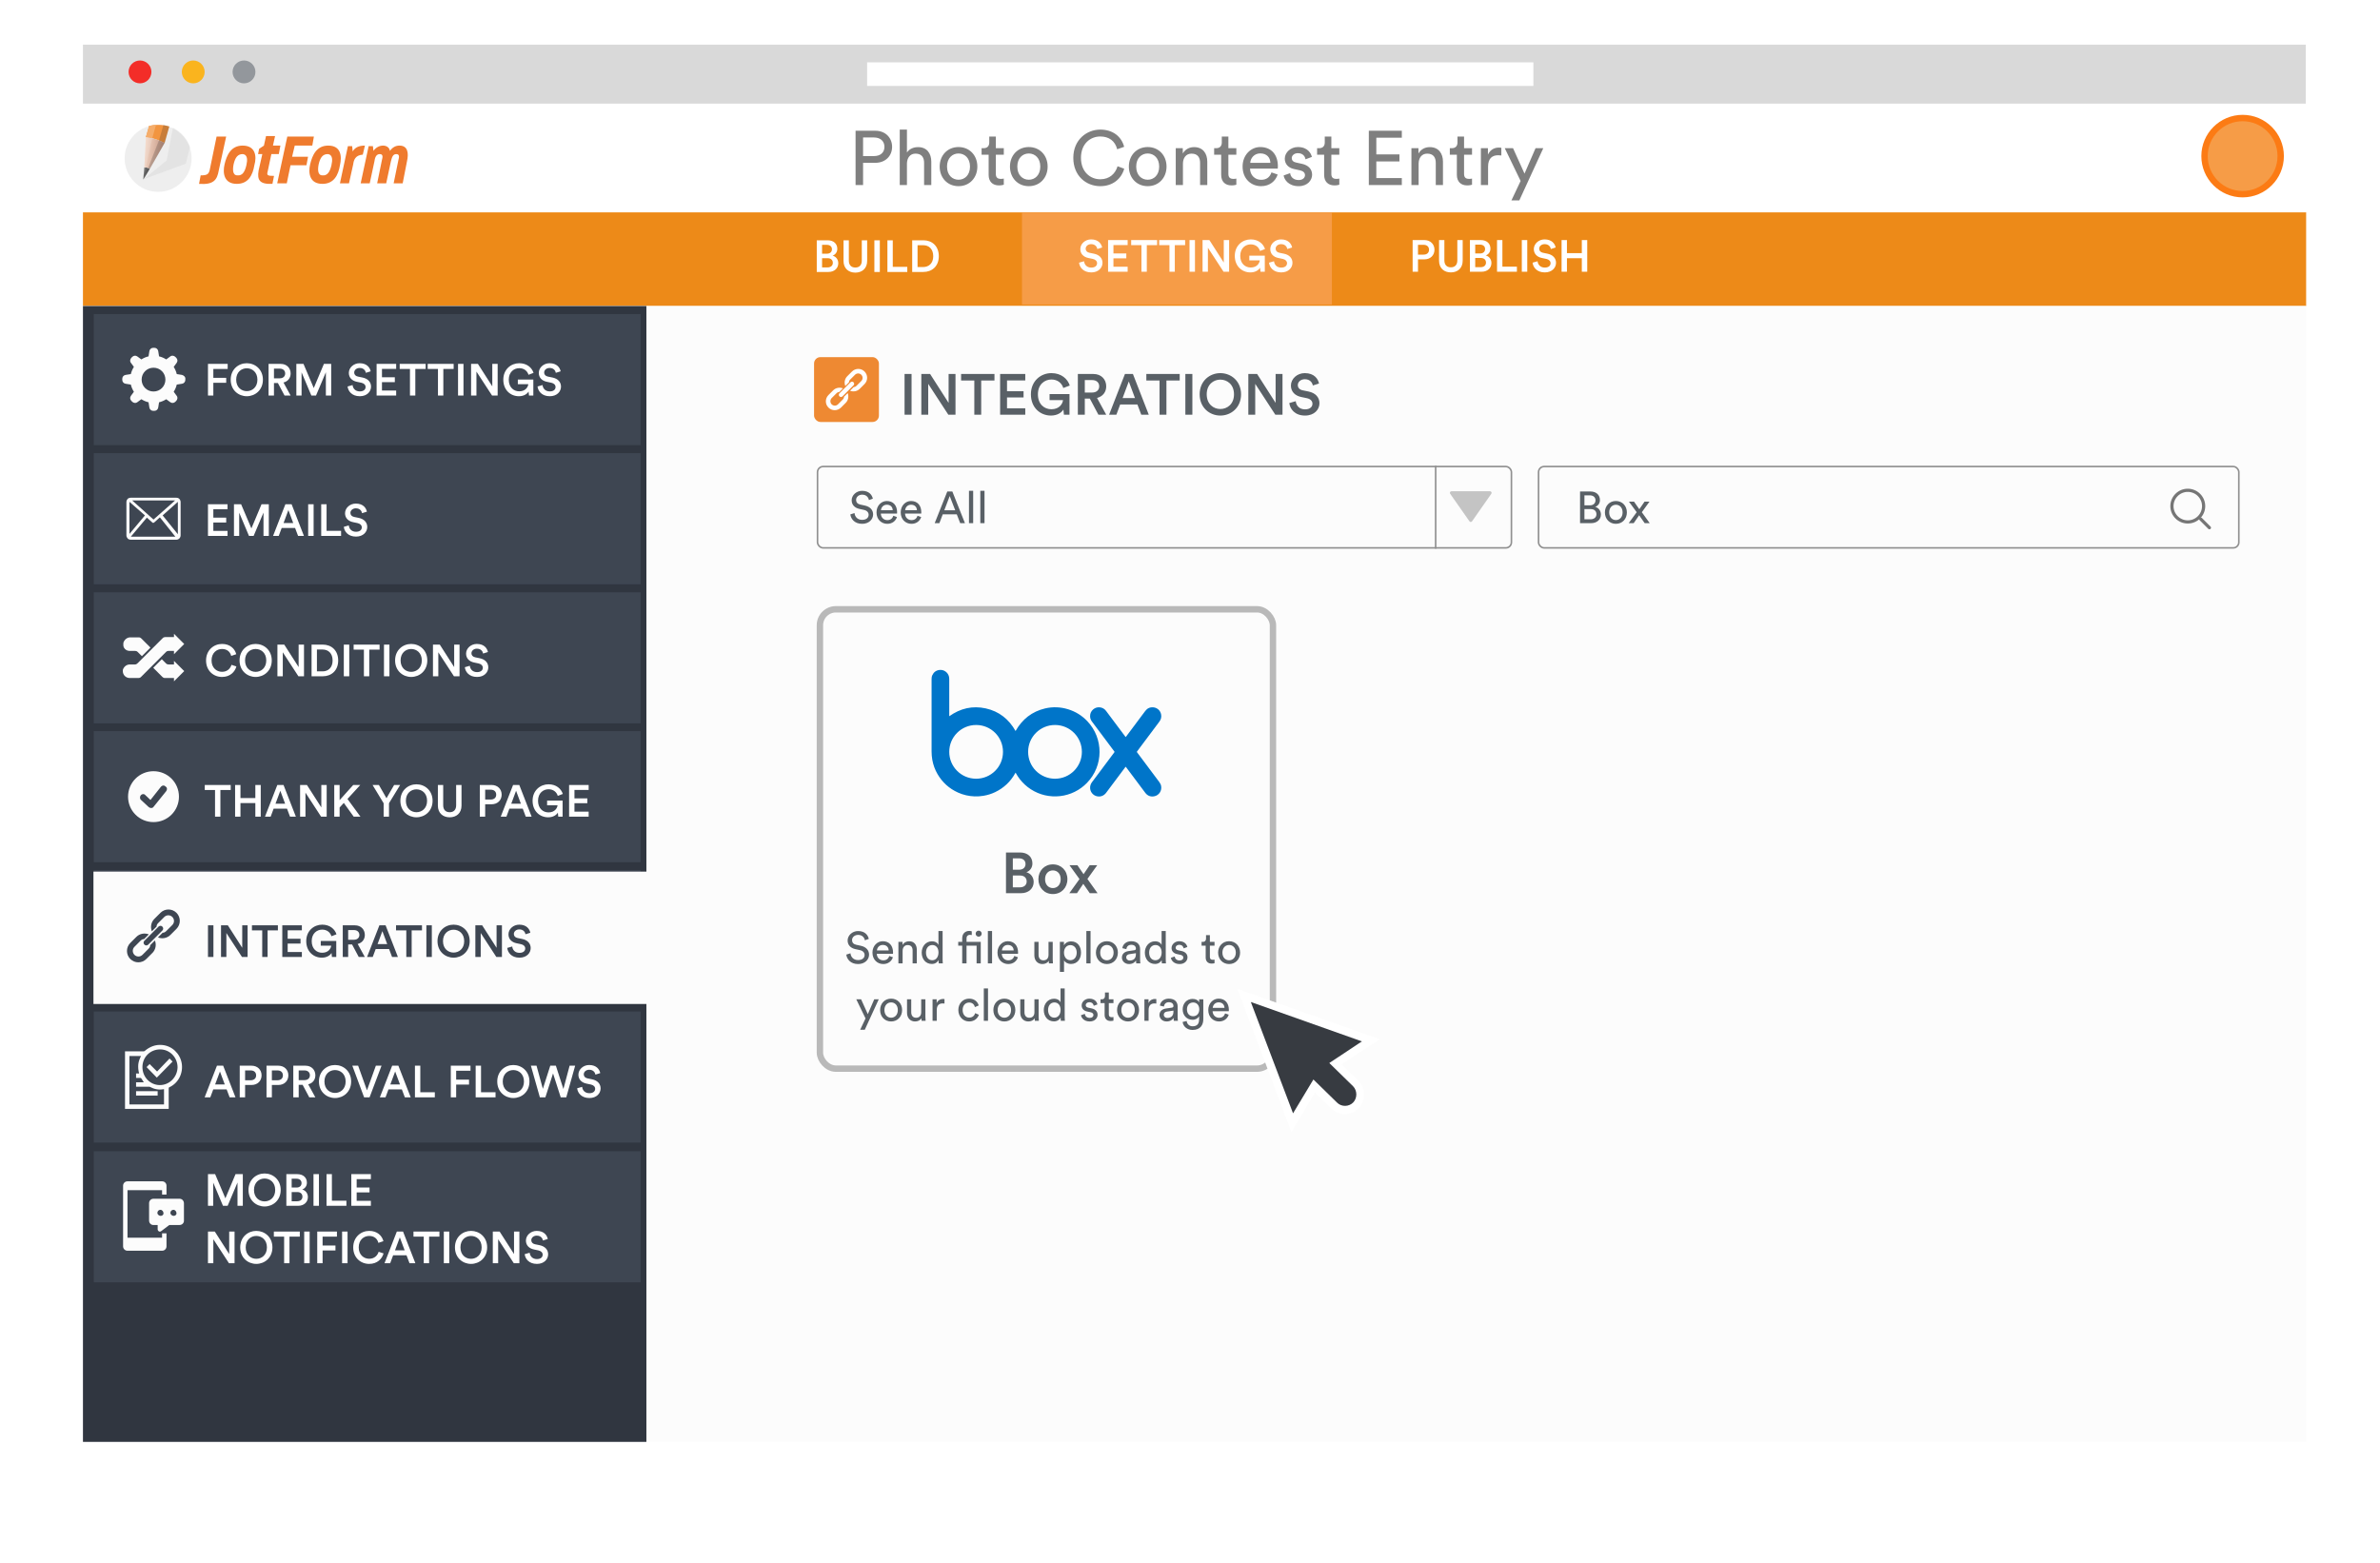 <svg width="373" height="245" viewBox="0 0 373 245" fill="none" xmlns="http://www.w3.org/2000/svg">
<g filter="url(#filter0_d)">
<rect x="4" width="365" height="237" rx="10" fill="white"/>
</g>
<rect x="53" y="6" width="297" height="227" fill="white"/>
<path d="M361.424 33.279H13V47.968H361.424V33.279Z" fill="#ED8A18"/>
<path d="M361.425 16.24H13V33.279H361.425V16.24Z" fill="white"/>
<path d="M208.741 33.319H160.168V47.733H208.741V33.319Z" fill="#F69C47"/>
<path d="M128.004 37.663V42.627H129.838C130.762 42.627 131.378 42.053 131.378 41.255C131.378 40.666 131.014 40.212 130.489 40.072C130.916 39.917 131.224 39.526 131.224 39.001C131.224 38.224 130.664 37.663 129.712 37.663H128.004ZM128.837 39.764V38.377H129.579C130.09 38.377 130.384 38.651 130.384 39.071C130.384 39.483 130.09 39.764 129.6 39.764H128.837ZM128.837 41.913V40.471H129.719C130.237 40.471 130.524 40.772 130.524 41.199C130.524 41.639 130.195 41.913 129.691 41.913H128.837ZM134.048 42.731C135.091 42.731 135.903 42.094 135.903 40.898V37.663H135.063V40.849C135.063 41.548 134.685 41.934 134.048 41.934C133.418 41.934 133.033 41.548 133.033 40.849V37.663H132.2V40.898C132.2 42.094 133.012 42.731 134.048 42.731ZM137.888 42.627V37.663H137.034V42.627H137.888ZM142.193 42.627V41.828H139.918V37.663H139.078V42.627H142.193ZM143.801 41.856V38.434H144.69C145.551 38.434 146.258 38.993 146.258 40.156C146.258 41.303 145.544 41.856 144.683 41.856H143.801ZM144.711 42.627C146.055 42.627 147.133 41.745 147.133 40.156C147.133 38.559 146.069 37.663 144.718 37.663H142.961V42.627H144.711Z" fill="white"/>
<path d="M172.733 38.792C172.621 38.239 172.166 37.525 170.997 37.525C170.073 37.525 169.31 38.211 169.31 39.044C169.31 39.786 169.814 40.283 170.57 40.437L171.27 40.584C171.697 40.675 171.935 40.934 171.935 41.256C171.935 41.641 171.627 41.942 171.032 41.942C170.318 41.942 169.947 41.466 169.898 40.948L169.114 41.172C169.191 41.886 169.772 42.698 171.032 42.698C172.166 42.698 172.789 41.963 172.789 41.193C172.789 40.493 172.32 39.94 171.445 39.765L170.731 39.618C170.346 39.534 170.15 39.296 170.15 38.981C170.15 38.603 170.5 38.267 171.004 38.267C171.669 38.267 171.928 38.722 171.977 39.03L172.733 38.792ZM176.728 42.593V41.809H174.502V40.493H176.518V39.73H174.502V38.414H176.728V37.63H173.662V42.593H176.728ZM181.347 38.421V37.63H177.28V38.421H178.89V42.593H179.73V38.421H181.347ZM185.736 38.421V37.63H181.669V38.421H183.279V42.593H184.119V38.421H185.736ZM187.278 42.593V37.63H186.424V42.593H187.278ZM192.633 42.593V37.63H191.793V41.151L189.539 37.63H188.468V42.593H189.308V38.834L191.758 42.593H192.633ZM198.224 42.593V40.08H195.795V40.815H197.433C197.391 41.242 197.013 41.928 196.012 41.928C195.158 41.928 194.374 41.319 194.374 40.108C194.374 38.876 195.214 38.302 196.019 38.302C196.81 38.302 197.3 38.778 197.468 39.338L198.259 39.037C197.993 38.218 197.223 37.525 196.019 37.525C194.731 37.525 193.52 38.477 193.52 40.108C193.52 41.746 194.668 42.698 195.963 42.698C196.754 42.698 197.265 42.327 197.482 41.963L197.545 42.593H198.224ZM202.504 38.792C202.392 38.239 201.937 37.525 200.768 37.525C199.844 37.525 199.081 38.211 199.081 39.044C199.081 39.786 199.585 40.283 200.341 40.437L201.041 40.584C201.468 40.675 201.706 40.934 201.706 41.256C201.706 41.641 201.398 41.942 200.803 41.942C200.089 41.942 199.718 41.466 199.669 40.948L198.885 41.172C198.962 41.886 199.543 42.698 200.803 42.698C201.937 42.698 202.56 41.963 202.56 41.193C202.56 40.493 202.091 39.94 201.216 39.765L200.502 39.618C200.117 39.534 199.921 39.296 199.921 38.981C199.921 38.603 200.271 38.267 200.775 38.267C201.44 38.267 201.699 38.722 201.748 39.03L202.504 38.792Z" fill="white"/>
<path d="M222.231 39.911V38.371H223.106C223.638 38.371 223.96 38.672 223.96 39.148C223.96 39.617 223.638 39.911 223.106 39.911H222.231ZM223.232 40.653C224.184 40.653 224.814 40.016 224.814 39.141C224.814 38.273 224.184 37.629 223.232 37.629H221.391V42.592H222.231V40.653H223.232ZM227.381 42.697C228.424 42.697 229.236 42.06 229.236 40.863V37.629H228.396V40.814C228.396 41.514 228.018 41.899 227.381 41.899C226.751 41.899 226.366 41.514 226.366 40.814V37.629H225.533V40.863C225.533 42.06 226.345 42.697 227.381 42.697ZM230.367 37.629V42.592H232.201C233.125 42.592 233.741 42.018 233.741 41.22C233.741 40.632 233.377 40.177 232.852 40.037C233.279 39.883 233.587 39.491 233.587 38.966C233.587 38.189 233.027 37.629 232.075 37.629H230.367ZM231.2 39.729V38.343H231.942C232.453 38.343 232.747 38.616 232.747 39.036C232.747 39.449 232.453 39.729 231.963 39.729H231.2ZM231.2 41.878V40.436H232.082C232.6 40.436 232.887 40.737 232.887 41.164C232.887 41.605 232.558 41.878 232.054 41.878H231.2ZM237.734 42.592V41.794H235.459V37.629H234.619V42.592H237.734ZM239.356 42.592V37.629H238.502V42.592H239.356ZM243.808 38.791C243.696 38.238 243.241 37.524 242.072 37.524C241.148 37.524 240.385 38.21 240.385 39.043C240.385 39.785 240.889 40.282 241.645 40.436L242.345 40.583C242.772 40.674 243.01 40.933 243.01 41.255C243.01 41.64 242.702 41.941 242.107 41.941C241.393 41.941 241.022 41.465 240.973 40.947L240.189 41.171C240.266 41.885 240.847 42.697 242.107 42.697C243.241 42.697 243.864 41.962 243.864 41.192C243.864 40.492 243.395 39.939 242.52 39.764L241.806 39.617C241.421 39.533 241.225 39.295 241.225 38.98C241.225 38.602 241.575 38.266 242.079 38.266C242.744 38.266 243.003 38.721 243.052 39.029L243.808 38.791ZM248.754 42.592V37.629H247.907V39.68H245.576V37.629H244.736V42.592H245.576V40.471H247.907V42.592H248.754Z" fill="white"/>
<path d="M24.782 30.07C27.68 30.07 30.03 27.72 30.03 24.821C30.03 21.922 27.68 19.572 24.782 19.572C21.883 19.572 19.533 21.922 19.533 24.821C19.533 27.72 21.883 30.07 24.782 30.07Z" fill="white"/>
<path opacity="0.1" d="M24.782 30.07C27.68 30.07 30.03 27.72 30.03 24.821C30.03 21.922 27.68 19.572 24.782 19.572C21.883 19.572 19.533 21.922 19.533 24.821C19.533 27.72 21.883 30.07 24.782 30.07Z" fill="#545454"/>
<path opacity="0.05" d="M29.116 25.654L29.783 22.988C29.283 21.655 28.366 20.655 27.117 19.988L26.117 25.154L22.534 28.07L29.116 25.654Z" fill="black"/>
<path d="M24.782 19.571C24.282 19.571 23.865 19.655 23.365 19.738L22.865 21.488L23.865 21.654L24.865 21.987L25.781 22.404L26.531 19.821C25.948 19.655 25.365 19.571 24.782 19.571Z" fill="#F29540"/>
<path d="M23.448 26.487L22.448 28.153L22.615 26.237H22.865L23.198 26.32L23.448 26.487Z" fill="#616161"/>
<path d="M23.449 26.488L23.199 26.321L22.866 26.238H22.616L22.866 21.489L23.866 21.655L24.866 21.989L25.782 22.405L23.449 26.488Z" fill="url(#paint0_linear)"/>
<path d="M23.365 19.738L22.865 21.488L23.865 21.654L24.448 19.571C24.115 19.571 23.698 19.655 23.365 19.738Z" fill="#F5AD6B"/>
<path opacity="0.2" d="M26.534 19.821C26.2 19.738 25.95 19.655 25.617 19.571L24.951 21.904L22.534 28.07L23.534 26.403L25.867 22.321L26.534 19.821Z" fill="#222222"/>
<path opacity="0.15" d="M22.448 28.071L23.865 21.655L22.865 21.489L22.448 28.071Z" fill="white"/>
<path d="M48.944 22.821H46.194L45.778 24.571H48.277L48.027 25.904H45.528L44.944 28.737H43.445L45.028 21.405H49.194L48.944 22.821Z" fill="#EF7B2E"/>
<path d="M51.444 22.82C49.611 22.82 48.944 24.32 48.611 25.736C48.278 27.152 48.528 28.819 50.527 28.819C52.36 28.819 53.027 27.402 53.277 25.902C53.61 24.486 53.443 22.82 51.444 22.82ZM51.944 25.902C51.694 26.986 51.277 27.569 50.527 27.485C49.777 27.485 49.777 26.569 49.944 25.736C50.194 24.653 50.611 24.153 51.36 24.153C52.194 24.236 52.11 25.153 51.944 25.902Z" fill="#EF7B2E"/>
<path d="M56.858 24.236C55.692 24.32 55.442 25.069 55.359 25.736L54.692 28.735H53.276L54.526 22.903H55.192L55.275 23.736C55.609 23.153 56.192 22.82 57.192 22.82L56.858 24.236Z" fill="#EF7B2E"/>
<path d="M63.109 28.735H61.693L62.443 25.069C62.526 24.736 62.693 24.153 62.109 24.153C61.61 24.153 61.443 24.57 61.276 25.236L60.526 28.735H59.11L59.86 25.069C59.943 24.736 60.11 24.153 59.527 24.153C59.027 24.153 58.777 24.57 58.694 25.236L57.944 28.735H56.527L57.777 22.903H58.444L58.527 23.653C58.86 23.153 59.443 22.82 60.027 22.82C60.526 22.82 61.026 23.07 61.11 23.653C61.526 23.07 62.026 22.82 62.609 22.82C63.859 22.82 64.109 23.903 63.776 25.319L63.109 28.735Z" fill="#EF7B2E"/>
<path d="M34.279 26.737C34.029 28.153 33.529 28.986 31.197 28.82L31.447 27.487C32.446 27.487 32.696 27.32 32.863 26.654L33.946 21.405H35.446L34.279 26.737Z" fill="#EF7B2E"/>
<path d="M38.03 22.82C36.197 22.82 35.531 24.32 35.197 25.736C34.864 27.152 35.114 28.819 37.114 28.819C38.947 28.819 39.613 27.402 39.863 25.902C40.28 24.486 40.03 22.82 38.03 22.82ZM38.613 25.902C38.363 26.986 37.947 27.569 37.197 27.485C36.447 27.485 36.447 26.569 36.614 25.736C36.864 24.653 37.28 24.153 38.03 24.153C38.863 24.236 38.78 25.153 38.613 25.902Z" fill="#EF7B2E"/>
<path d="M43.695 24.154H42.529L41.945 26.903C41.779 27.487 41.945 27.57 42.945 27.57L42.695 28.82C40.696 28.903 40.279 28.236 40.529 26.737L41.112 24.154H40.446L40.612 23.321L41.362 22.821L41.695 21.321H43.112L42.779 22.821H43.945L43.695 24.154Z" fill="#EF7B2E"/>
<path d="M135.264 24.464V21.548H136.968C137.988 21.548 138.612 22.124 138.612 23.024C138.612 23.9 137.988 24.464 136.968 24.464H135.264ZM137.184 25.52C138.756 25.52 139.812 24.452 139.812 23.012C139.812 21.584 138.756 20.492 137.184 20.492H134.088V29H135.264V25.52H137.184ZM142.139 25.604C142.163 24.752 142.619 24.08 143.483 24.08C144.491 24.08 144.827 24.728 144.827 25.532V29H145.955V25.34C145.955 24.056 145.271 23.06 143.891 23.06C143.231 23.06 142.559 23.288 142.139 23.9V20.312H141.011V29H142.139V25.604ZM150.221 28.172C149.261 28.172 148.421 27.452 148.421 26.108C148.421 24.776 149.261 24.056 150.221 24.056C151.181 24.056 152.021 24.776 152.021 26.108C152.021 27.452 151.181 28.172 150.221 28.172ZM150.221 23.048C148.493 23.048 147.269 24.356 147.269 26.108C147.269 27.872 148.493 29.18 150.221 29.18C151.949 29.18 153.173 27.872 153.173 26.108C153.173 24.356 151.949 23.048 150.221 23.048ZM156.07 21.404H155.038V22.34C155.038 22.844 154.774 23.228 154.15 23.228H153.838V24.248H154.942V27.416C154.942 28.46 155.566 29.06 156.55 29.06C156.934 29.06 157.222 28.988 157.318 28.952V27.992C157.222 28.016 157.018 28.04 156.874 28.04C156.286 28.04 156.07 27.776 156.07 27.248V24.248H157.318V23.228H156.07V21.404ZM161.237 28.172C160.277 28.172 159.437 27.452 159.437 26.108C159.437 24.776 160.277 24.056 161.237 24.056C162.197 24.056 163.037 24.776 163.037 26.108C163.037 27.452 162.197 28.172 161.237 28.172ZM161.237 23.048C159.509 23.048 158.285 24.356 158.285 26.108C158.285 27.872 159.509 29.18 161.237 29.18C162.965 29.18 164.189 27.872 164.189 26.108C164.189 24.356 162.965 23.048 161.237 23.048ZM172.436 29.18C174.392 29.18 175.736 28.04 176.192 26.444L175.148 26.06C174.8 27.224 173.888 28.1 172.436 28.1C170.888 28.1 169.412 26.96 169.412 24.74C169.412 22.52 170.888 21.392 172.436 21.392C173.828 21.392 174.764 22.112 175.088 23.396L176.18 23.012C175.748 21.368 174.38 20.312 172.436 20.312C170.324 20.312 168.212 21.896 168.212 24.74C168.212 27.584 170.24 29.18 172.436 29.18ZM179.87 28.172C178.91 28.172 178.07 27.452 178.07 26.108C178.07 24.776 178.91 24.056 179.87 24.056C180.83 24.056 181.67 24.776 181.67 26.108C181.67 27.452 180.83 28.172 179.87 28.172ZM179.87 23.048C178.142 23.048 176.918 24.356 176.918 26.108C176.918 27.872 178.142 29.18 179.87 29.18C181.598 29.18 182.822 27.872 182.822 26.108C182.822 24.356 181.598 23.048 179.87 23.048ZM185.393 25.664C185.393 24.788 185.849 24.08 186.737 24.08C187.745 24.08 188.081 24.728 188.081 25.532V29H189.209V25.34C189.209 24.056 188.525 23.06 187.145 23.06C186.473 23.06 185.789 23.336 185.369 24.056V23.228H184.265V29H185.393V25.664ZM192.515 21.404H191.483V22.34C191.483 22.844 191.219 23.228 190.595 23.228H190.283V24.248H191.387V27.416C191.387 28.46 192.011 29.06 192.995 29.06C193.379 29.06 193.667 28.988 193.763 28.952V27.992C193.667 28.016 193.463 28.04 193.319 28.04C192.731 28.04 192.515 27.776 192.515 27.248V24.248H193.763V23.228H192.515V21.404ZM195.942 25.52C195.99 24.776 196.566 24.044 197.514 24.044C198.534 24.044 199.074 24.692 199.098 25.52H195.942ZM199.266 27.02C199.05 27.668 198.582 28.184 197.646 28.184C196.674 28.184 195.93 27.464 195.906 26.432H200.25C200.262 26.36 200.274 26.216 200.274 26.072C200.274 24.272 199.278 23.048 197.502 23.048C196.05 23.048 194.742 24.284 194.742 26.096C194.742 28.052 196.098 29.18 197.646 29.18C198.99 29.18 199.914 28.376 200.238 27.356L199.266 27.02ZM201.174 27.5C201.27 28.16 201.942 29.18 203.526 29.18C204.954 29.18 205.638 28.208 205.638 27.392C205.638 26.54 205.086 25.904 204.042 25.676L203.106 25.472C202.662 25.376 202.446 25.124 202.446 24.776C202.446 24.38 202.83 24.008 203.406 24.008C204.318 24.008 204.558 24.668 204.606 24.968L205.602 24.596C205.482 24.08 204.99 23.048 203.406 23.048C202.278 23.048 201.354 23.888 201.354 24.872C201.354 25.688 201.894 26.3 202.794 26.492L203.778 26.708C204.258 26.816 204.522 27.092 204.522 27.452C204.522 27.86 204.174 28.22 203.538 28.22C202.722 28.22 202.266 27.74 202.194 27.14L201.174 27.5ZM208.652 21.404H207.62V22.34C207.62 22.844 207.356 23.228 206.732 23.228H206.42V24.248H207.524V27.416C207.524 28.46 208.148 29.06 209.132 29.06C209.516 29.06 209.804 28.988 209.9 28.952V27.992C209.804 28.016 209.6 28.04 209.456 28.04C208.868 28.04 208.652 27.776 208.652 27.248V24.248H209.9V23.228H208.652V21.404ZM219.697 29V27.908H215.701V25.304H219.325V24.2H215.701V21.584H219.697V20.492H214.525V29H219.697ZM222.33 25.664C222.33 24.788 222.786 24.08 223.674 24.08C224.682 24.08 225.018 24.728 225.018 25.532V29H226.146V25.34C226.146 24.056 225.462 23.06 224.082 23.06C223.41 23.06 222.726 23.336 222.306 24.056V23.228H221.202V29H222.33V25.664ZM229.452 21.404H228.42V22.34C228.42 22.844 228.156 23.228 227.532 23.228H227.22V24.248H228.324V27.416C228.324 28.46 228.948 29.06 229.932 29.06C230.316 29.06 230.604 28.988 230.7 28.952V27.992C230.604 28.016 230.4 28.04 230.256 28.04C229.668 28.04 229.452 27.776 229.452 27.248V24.248H230.7V23.228H229.452V21.404ZM235.293 23.168C235.233 23.156 235.077 23.132 234.921 23.132C234.333 23.132 233.613 23.348 233.193 24.236V23.228H232.089V29H233.217V26.108C233.217 24.836 233.853 24.332 234.801 24.332C234.957 24.332 235.125 24.344 235.293 24.368V23.168ZM238.111 31.412L241.867 23.228H240.655L238.927 27.212L237.127 23.228H235.831L238.315 28.364L236.875 31.412H238.111Z" fill="#7F7F7F"/>
<path d="M361.424 47.968H13V226H361.424V47.968Z" fill="#FCFCFC"/>
<path d="M101.305 47.968H13V226H101.305V47.968Z" fill="#303640"/>
<path d="M100.396 49.226H14.697V69.773H100.396V49.226Z" fill="#3E4652"/>
<path d="M100.396 71.03H14.697V91.577H100.396V71.03Z" fill="#3E4652"/>
<path d="M100.396 92.834H14.697V113.381H100.396V92.834Z" fill="#3E4652"/>
<path d="M100.396 114.595H14.697V135.142H100.396V114.595Z" fill="#3E4652"/>
<path d="M100.397 136.399H14.697V156.946H100.397V136.399Z" fill="#3E4652"/>
<path d="M103.564 136.617H14.646V157.365H103.564V136.617Z" fill="#FCFCFC"/>
<path d="M100.396 158.544H14.696V179.091H100.396V158.544Z" fill="#3E4652"/>
<path d="M100.396 180.447H14.696V200.994H100.396V180.447Z" fill="#3E4652"/>
<path d="M33.435 62V59.998H35.451V59.221H33.435V57.828H35.682V57.037H32.595V62H33.435ZM37.017 59.515C37.017 58.318 37.843 57.723 38.676 57.723C39.516 57.723 40.342 58.318 40.342 59.515C40.342 60.712 39.516 61.307 38.676 61.307C37.843 61.307 37.017 60.712 37.017 59.515ZM36.156 59.515C36.156 61.146 37.374 62.105 38.676 62.105C39.978 62.105 41.203 61.146 41.203 59.515C41.203 57.891 39.978 56.932 38.676 56.932C37.374 56.932 36.156 57.891 36.156 59.515ZM44.596 62H45.548L44.428 59.956C45.121 59.788 45.548 59.249 45.548 58.542C45.548 57.702 44.953 57.037 43.994 57.037H42.09V62H42.937V60.04H43.553L44.596 62ZM42.937 59.298V57.779H43.84C44.358 57.779 44.694 58.08 44.694 58.542C44.694 58.997 44.358 59.298 43.84 59.298H42.937ZM51.905 62V57.037H50.764L49.175 60.824L47.565 57.037H46.445V62H47.264V58.36L48.797 62H49.525L51.072 58.346V62H51.905ZM58.094 58.199C57.982 57.646 57.527 56.932 56.358 56.932C55.434 56.932 54.671 57.618 54.671 58.451C54.671 59.193 55.175 59.69 55.931 59.844L56.631 59.991C57.058 60.082 57.296 60.341 57.296 60.663C57.296 61.048 56.988 61.349 56.393 61.349C55.679 61.349 55.308 60.873 55.259 60.355L54.475 60.579C54.552 61.293 55.133 62.105 56.393 62.105C57.527 62.105 58.15 61.37 58.15 60.6C58.15 59.9 57.681 59.347 56.806 59.172L56.092 59.025C55.707 58.941 55.511 58.703 55.511 58.388C55.511 58.01 55.861 57.674 56.365 57.674C57.03 57.674 57.289 58.129 57.338 58.437L58.094 58.199ZM62.089 62V61.216H59.863V59.9H61.879V59.137H59.863V57.821H62.089V57.037H59.023V62H62.089ZM66.708 57.828V57.037H62.641V57.828H64.251V62H65.091V57.828H66.708ZM71.097 57.828V57.037H67.029V57.828H68.639V62H69.48V57.828H71.097ZM72.639 62V57.037H71.785V62H72.639ZM77.994 62V57.037H77.154V60.558L74.9 57.037H73.829V62H74.669V58.241L77.119 62H77.994ZM83.585 62V59.487H81.156V60.222H82.794C82.752 60.649 82.374 61.335 81.373 61.335C80.519 61.335 79.735 60.726 79.735 59.515C79.735 58.283 80.575 57.709 81.38 57.709C82.171 57.709 82.661 58.185 82.829 58.745L83.62 58.444C83.354 57.625 82.584 56.932 81.38 56.932C80.092 56.932 78.881 57.884 78.881 59.515C78.881 61.153 80.029 62.105 81.324 62.105C82.115 62.105 82.626 61.734 82.843 61.37L82.906 62H83.585ZM87.865 58.199C87.753 57.646 87.298 56.932 86.129 56.932C85.205 56.932 84.442 57.618 84.442 58.451C84.442 59.193 84.946 59.69 85.702 59.844L86.402 59.991C86.829 60.082 87.067 60.341 87.067 60.663C87.067 61.048 86.759 61.349 86.164 61.349C85.45 61.349 85.079 60.873 85.03 60.355L84.246 60.579C84.323 61.293 84.904 62.105 86.164 62.105C87.298 62.105 87.921 61.37 87.921 60.6C87.921 59.9 87.452 59.347 86.577 59.172L85.863 59.025C85.478 58.941 85.282 58.703 85.282 58.388C85.282 58.01 85.632 57.674 86.136 57.674C86.801 57.674 87.06 58.129 87.109 58.437L87.865 58.199Z" fill="white"/>
<path d="M35.661 84V83.216H33.435V81.9H35.451V81.137H33.435V79.821H35.661V79.037H32.595V84H35.661ZM42.129 84V79.037H40.988L39.399 82.824L37.789 79.037H36.669V84H37.488V80.36L39.021 84H39.749L41.296 80.346V84H42.129ZM46.716 84H47.633L45.701 79.037H44.728L42.796 84H43.685L44.147 82.754H46.247L46.716 84ZM45.197 79.947L45.953 81.977H44.441L45.197 79.947ZM49.151 84V79.037H48.297V84H49.151ZM53.456 84V83.202H51.181V79.037H50.341V84H53.456ZM57.5 80.199C57.388 79.646 56.933 78.932 55.764 78.932C54.84 78.932 54.077 79.618 54.077 80.451C54.077 81.193 54.581 81.69 55.337 81.844L56.037 81.991C56.464 82.082 56.702 82.341 56.702 82.663C56.702 83.048 56.394 83.349 55.799 83.349C55.085 83.349 54.714 82.873 54.665 82.355L53.881 82.579C53.958 83.293 54.539 84.105 55.799 84.105C56.933 84.105 57.556 83.37 57.556 82.6C57.556 81.9 57.087 81.347 56.212 81.172L55.498 81.025C55.113 80.941 54.917 80.703 54.917 80.388C54.917 80.01 55.267 79.674 55.771 79.674C56.436 79.674 56.695 80.129 56.744 80.437L57.5 80.199Z" fill="white"/>
<path d="M34.8 106.105C36.067 106.105 36.823 105.3 37.047 104.46L36.277 104.208C36.109 104.768 35.633 105.3 34.8 105.3C33.953 105.3 33.155 104.684 33.155 103.522C33.155 102.318 33.974 101.723 34.793 101.723C35.626 101.723 36.088 102.206 36.235 102.808L37.026 102.542C36.802 101.674 36.053 100.932 34.793 100.932C33.505 100.932 32.294 101.905 32.294 103.522C32.294 105.139 33.463 106.105 34.8 106.105ZM38.405 103.515C38.405 102.318 39.231 101.723 40.064 101.723C40.904 101.723 41.73 102.318 41.73 103.515C41.73 104.712 40.904 105.307 40.064 105.307C39.231 105.307 38.405 104.712 38.405 103.515ZM37.544 103.515C37.544 105.146 38.762 106.105 40.064 106.105C41.366 106.105 42.591 105.146 42.591 103.515C42.591 101.891 41.366 100.932 40.064 100.932C38.762 100.932 37.544 101.891 37.544 103.515ZM47.643 106V101.037H46.803V104.558L44.549 101.037H43.478V106H44.318V102.241L46.768 106H47.643ZM49.67 105.23V101.807H50.559C51.42 101.807 52.127 102.367 52.127 103.529C52.127 104.677 51.413 105.23 50.552 105.23H49.67ZM50.58 106C51.924 106 53.002 105.118 53.002 103.529C53.002 101.933 51.938 101.037 50.587 101.037H48.83V106H50.58ZM54.736 106V101.037H53.882V106H54.736ZM59.489 101.828V101.037H55.422V101.828H57.032V106H57.872V101.828H59.489ZM61.032 106V101.037H60.178V106H61.032ZM62.782 103.515C62.782 102.318 63.608 101.723 64.441 101.723C65.281 101.723 66.107 102.318 66.107 103.515C66.107 104.712 65.281 105.307 64.441 105.307C63.608 105.307 62.782 104.712 62.782 103.515ZM61.921 103.515C61.921 105.146 63.139 106.105 64.441 106.105C65.743 106.105 66.968 105.146 66.968 103.515C66.968 101.891 65.743 100.932 64.441 100.932C63.139 100.932 61.921 101.891 61.921 103.515ZM72.02 106V101.037H71.18V104.558L68.926 101.037H67.855V106H68.695V102.241L71.145 106H72.02ZM76.469 102.199C76.357 101.646 75.902 100.932 74.733 100.932C73.809 100.932 73.046 101.618 73.046 102.451C73.046 103.193 73.55 103.69 74.306 103.844L75.006 103.991C75.433 104.082 75.671 104.341 75.671 104.663C75.671 105.048 75.363 105.349 74.768 105.349C74.054 105.349 73.683 104.873 73.634 104.355L72.85 104.579C72.927 105.293 73.508 106.105 74.768 106.105C75.902 106.105 76.525 105.37 76.525 104.6C76.525 103.9 76.056 103.347 75.181 103.172L74.467 103.025C74.082 102.941 73.886 102.703 73.886 102.388C73.886 102.01 74.236 101.674 74.74 101.674C75.405 101.674 75.664 102.129 75.713 102.437L76.469 102.199Z" fill="white"/>
<path d="M36.158 123.828V123.037H32.091V123.828H33.701V128H34.541V123.828H36.158ZM40.865 128V123.037H40.018V125.088H37.687V123.037H36.847V128H37.687V125.879H40.018V128H40.865ZM45.451 128H46.368L44.436 123.037H43.463L41.531 128H42.42L42.882 126.754H44.982L45.451 128ZM43.932 123.947L44.688 125.977H43.176L43.932 123.947ZM51.197 128V123.037H50.358V126.558L48.103 123.037H47.032V128H47.873V124.241L50.322 128H51.197ZM55.43 128H56.487L54.457 125.228L56.466 123.037H55.36L53.225 125.417V123.037H52.385V128H53.225V126.572L53.883 125.851L55.43 128ZM60.124 125.9V128H60.964V125.9L62.714 123.037H61.769L60.572 125.116L59.382 123.037H58.388L60.124 125.9ZM63.609 125.515C63.609 124.318 64.435 123.723 65.268 123.723C66.108 123.723 66.934 124.318 66.934 125.515C66.934 126.712 66.108 127.307 65.268 127.307C64.435 127.307 63.609 126.712 63.609 125.515ZM62.748 125.515C62.748 127.146 63.966 128.105 65.268 128.105C66.57 128.105 67.795 127.146 67.795 125.515C67.795 123.891 66.57 122.932 65.268 122.932C63.966 122.932 62.748 123.891 62.748 125.515ZM70.474 128.105C71.517 128.105 72.329 127.468 72.329 126.271V123.037H71.489V126.222C71.489 126.922 71.111 127.307 70.474 127.307C69.844 127.307 69.459 126.922 69.459 126.222V123.037H68.626V126.271C68.626 127.468 69.438 128.105 70.474 128.105ZM76.037 125.319V123.779H76.912C77.444 123.779 77.766 124.08 77.766 124.556C77.766 125.025 77.444 125.319 76.912 125.319H76.037ZM77.038 126.061C77.99 126.061 78.62 125.424 78.62 124.549C78.62 123.681 77.99 123.037 77.038 123.037H75.197V128H76.037V126.061H77.038ZM82.399 128H83.316L81.384 123.037H80.411L78.479 128H79.368L79.83 126.754H81.93L82.399 128ZM80.88 123.947L81.636 125.977H80.124L80.88 123.947ZM88.172 128V125.487H85.743V126.222H87.381C87.339 126.649 86.961 127.335 85.96 127.335C85.106 127.335 84.322 126.726 84.322 125.515C84.322 124.283 85.162 123.709 85.967 123.709C86.758 123.709 87.248 124.185 87.416 124.745L88.207 124.444C87.941 123.625 87.171 122.932 85.967 122.932C84.679 122.932 83.468 123.884 83.468 125.515C83.468 127.153 84.616 128.105 85.911 128.105C86.702 128.105 87.213 127.734 87.43 127.37L87.493 128H88.172ZM92.256 128V127.216H90.03V125.9H92.046V125.137H90.03V123.821H92.256V123.037H89.19V128H92.256Z" fill="white"/>
<path d="M33.449 150V145.037H32.595V150H33.449ZM38.804 150V145.037H37.964V148.558L35.71 145.037H34.639V150H35.479V146.241L37.929 150H38.804ZM43.554 145.828V145.037H39.487V145.828H41.097V150H41.938V145.828H43.554ZM47.309 150V149.216H45.083V147.9H47.099V147.137H45.083V145.821H47.309V145.037H44.243V150H47.309ZM52.7 150V147.487H50.271V148.222H51.909C51.867 148.649 51.489 149.335 50.488 149.335C49.634 149.335 48.85 148.726 48.85 147.515C48.85 146.283 49.69 145.709 50.495 145.709C51.286 145.709 51.776 146.185 51.944 146.745L52.735 146.444C52.469 145.625 51.699 144.932 50.495 144.932C49.207 144.932 47.996 145.884 47.996 147.515C47.996 149.153 49.144 150.105 50.439 150.105C51.23 150.105 51.741 149.734 51.958 149.37L52.021 150H52.7ZM56.224 150H57.176L56.056 147.956C56.749 147.788 57.176 147.249 57.176 146.542C57.176 145.702 56.581 145.037 55.622 145.037H53.718V150H54.565V148.04H55.181L56.224 150ZM54.565 147.298V145.779H55.468C55.986 145.779 56.322 146.08 56.322 146.542C56.322 146.997 55.986 147.298 55.468 147.298H54.565ZM61.447 150H62.364L60.432 145.037H59.459L57.527 150H58.416L58.878 148.754H60.978L61.447 150ZM59.928 145.947L60.684 147.977H59.172L59.928 145.947ZM66.134 145.828V145.037H62.067V145.828H63.677V150H64.517V145.828H66.134ZM67.677 150V145.037H66.823V150H67.677ZM69.427 147.515C69.427 146.318 70.252 145.723 71.085 145.723C71.925 145.723 72.751 146.318 72.751 147.515C72.751 148.712 71.925 149.307 71.085 149.307C70.252 149.307 69.427 148.712 69.427 147.515ZM68.566 147.515C68.566 149.146 69.784 150.105 71.085 150.105C72.388 150.105 73.612 149.146 73.612 147.515C73.612 145.891 72.388 144.932 71.085 144.932C69.784 144.932 68.566 145.891 68.566 147.515ZM78.664 150V145.037H77.824V148.558L75.57 145.037H74.499V150H75.339V146.241L77.789 150H78.664ZM83.114 146.199C83.002 145.646 82.547 144.932 81.378 144.932C80.454 144.932 79.691 145.618 79.691 146.451C79.691 147.193 80.195 147.69 80.951 147.844L81.651 147.991C82.078 148.082 82.316 148.341 82.316 148.663C82.316 149.048 82.008 149.349 81.413 149.349C80.699 149.349 80.328 148.873 80.279 148.355L79.495 148.579C79.572 149.293 80.153 150.105 81.413 150.105C82.547 150.105 83.17 149.37 83.17 148.6C83.17 147.9 82.701 147.347 81.826 147.172L81.112 147.025C80.727 146.941 80.531 146.703 80.531 146.388C80.531 146.01 80.881 145.674 81.385 145.674C82.05 145.674 82.309 146.129 82.358 146.437L83.114 146.199Z" fill="#3E4652"/>
<path d="M35.99 172H36.907L34.975 167.037H34.002L32.07 172H32.959L33.421 170.754H35.521L35.99 172ZM34.471 167.947L35.227 169.977H33.715L34.471 167.947ZM38.412 169.319V167.779H39.287C39.819 167.779 40.141 168.08 40.141 168.556C40.141 169.025 39.819 169.319 39.287 169.319H38.412ZM39.413 170.061C40.365 170.061 40.995 169.424 40.995 168.549C40.995 167.681 40.365 167.037 39.413 167.037H37.572V172H38.412V170.061H39.413ZM42.609 169.319V167.779H43.484C44.016 167.779 44.338 168.08 44.338 168.556C44.338 169.025 44.016 169.319 43.484 169.319H42.609ZM43.61 170.061C44.562 170.061 45.192 169.424 45.192 168.549C45.192 167.681 44.562 167.037 43.61 167.037H41.769V172H42.609V170.061H43.61ZM48.472 172H49.424L48.304 169.956C48.997 169.788 49.424 169.249 49.424 168.542C49.424 167.702 48.829 167.037 47.87 167.037H45.966V172H46.813V170.04H47.429L48.472 172ZM46.813 169.298V167.779H47.716C48.234 167.779 48.57 168.08 48.57 168.542C48.57 168.997 48.234 169.298 47.716 169.298H46.813ZM50.846 169.515C50.846 168.318 51.672 167.723 52.505 167.723C53.345 167.723 54.171 168.318 54.171 169.515C54.171 170.712 53.345 171.307 52.505 171.307C51.672 171.307 50.846 170.712 50.846 169.515ZM49.985 169.515C49.985 171.146 51.203 172.105 52.505 172.105C53.807 172.105 55.032 171.146 55.032 169.515C55.032 167.891 53.807 166.932 52.505 166.932C51.203 166.932 49.985 167.891 49.985 169.515ZM57.513 170.901L56.127 167.037H55.217L57.065 172H57.919L59.794 167.037H58.906L57.513 170.901ZM63.45 172H64.367L62.435 167.037H61.462L59.53 172H60.419L60.881 170.754H62.981L63.45 172ZM61.931 167.947L62.687 169.977H61.175L61.931 167.947ZM68.147 172V171.202H65.871V167.037H65.031V172H68.147ZM71.491 172V169.998H73.507V169.221H71.491V167.828H73.738V167.037H70.651V172H71.491ZM77.662 172V171.202H75.387V167.037H74.547V172H77.662ZM78.792 169.515C78.792 168.318 79.618 167.723 80.451 167.723C81.291 167.723 82.117 168.318 82.117 169.515C82.117 170.712 81.291 171.307 80.451 171.307C79.618 171.307 78.792 170.712 78.792 169.515ZM77.931 169.515C77.931 171.146 79.149 172.105 80.451 172.105C81.753 172.105 82.978 171.146 82.978 169.515C82.978 167.891 81.753 166.932 80.451 166.932C79.149 166.932 77.931 167.891 77.931 169.515ZM88.299 170.691L87.116 167.037H86.241L85.079 170.663L84.085 167.037H83.203L84.61 172H85.471L86.675 168.248L87.879 172H88.747L90.14 167.037H89.272L88.299 170.691ZM94.072 168.199C93.96 167.646 93.505 166.932 92.336 166.932C91.412 166.932 90.649 167.618 90.649 168.451C90.649 169.193 91.153 169.69 91.909 169.844L92.609 169.991C93.036 170.082 93.274 170.341 93.274 170.663C93.274 171.048 92.966 171.349 92.371 171.349C91.657 171.349 91.286 170.873 91.237 170.355L90.453 170.579C90.53 171.293 91.111 172.105 92.371 172.105C93.505 172.105 94.128 171.37 94.128 170.6C94.128 169.9 93.659 169.347 92.784 169.172L92.07 169.025C91.685 168.941 91.489 168.703 91.489 168.388C91.489 168.01 91.839 167.674 92.343 167.674C93.008 167.674 93.267 168.129 93.316 168.437L94.072 168.199Z" fill="white"/>
<path d="M38.055 189V184.037H36.914L35.325 187.824L33.715 184.037H32.595V189H33.414V185.36L34.947 189H35.675L37.222 185.346V189H38.055ZM39.806 186.515C39.806 185.318 40.632 184.723 41.465 184.723C42.305 184.723 43.131 185.318 43.131 186.515C43.131 187.712 42.305 188.307 41.465 188.307C40.632 188.307 39.806 187.712 39.806 186.515ZM38.945 186.515C38.945 188.146 40.163 189.105 41.465 189.105C42.767 189.105 43.992 188.146 43.992 186.515C43.992 184.891 42.767 183.932 41.465 183.932C40.163 183.932 38.945 184.891 38.945 186.515ZM44.879 184.037V189H46.713C47.637 189 48.253 188.426 48.253 187.628C48.253 187.04 47.889 186.585 47.364 186.445C47.791 186.291 48.099 185.899 48.099 185.374C48.099 184.597 47.539 184.037 46.587 184.037H44.879ZM45.712 186.137V184.751H46.454C46.965 184.751 47.259 185.024 47.259 185.444C47.259 185.857 46.965 186.137 46.475 186.137H45.712ZM45.712 188.286V186.844H46.594C47.112 186.844 47.399 187.145 47.399 187.572C47.399 188.013 47.07 188.286 46.566 188.286H45.712ZM49.985 189V184.037H49.131V189H49.985ZM54.29 189V188.202H52.015V184.037H51.175V189H54.29ZM58.124 189V188.216H55.898V186.9H57.914V186.137H55.898V184.821H58.124V184.037H55.058V189H58.124ZM36.76 198V193.037H35.92V196.558L33.666 193.037H32.595V198H33.435V194.241L35.885 198H36.76ZM38.508 195.515C38.508 194.318 39.334 193.723 40.166 193.723C41.007 193.723 41.833 194.318 41.833 195.515C41.833 196.712 41.007 197.307 40.166 197.307C39.334 197.307 38.508 196.712 38.508 195.515ZM37.647 195.515C37.647 197.146 38.864 198.105 40.166 198.105C41.468 198.105 42.694 197.146 42.694 195.515C42.694 193.891 41.468 192.932 40.166 192.932C38.864 192.932 37.647 193.891 37.647 195.515ZM46.986 193.828V193.037H42.919V193.828H44.529V198H45.369V193.828H46.986ZM48.529 198V193.037H47.675V198H48.529ZM50.559 198V195.998H52.575V195.221H50.559V193.828H52.806V193.037H49.719V198H50.559ZM54.469 198V193.037H53.615V198H54.469ZM57.864 198.105C59.132 198.105 59.888 197.3 60.111 196.46L59.342 196.208C59.173 196.768 58.697 197.3 57.864 197.3C57.017 197.3 56.219 196.684 56.219 195.522C56.219 194.318 57.038 193.723 57.858 193.723C58.691 193.723 59.153 194.206 59.3 194.808L60.09 194.542C59.867 193.674 59.117 192.932 57.858 192.932C56.569 192.932 55.358 193.905 55.358 195.522C55.358 197.139 56.528 198.105 57.864 198.105ZM64.181 198H65.098L63.166 193.037H62.193L60.261 198H61.15L61.612 196.754H63.712L64.181 198ZM62.662 193.947L63.418 195.977H61.906L62.662 193.947ZM68.868 193.828V193.037H64.801V193.828H66.411V198H67.251V193.828H68.868ZM70.411 198V193.037H69.557V198H70.411ZM72.161 195.515C72.161 194.318 72.987 193.723 73.82 193.723C74.66 193.723 75.486 194.318 75.486 195.515C75.486 196.712 74.66 197.307 73.82 197.307C72.987 197.307 72.161 196.712 72.161 195.515ZM71.3 195.515C71.3 197.146 72.518 198.105 73.82 198.105C75.122 198.105 76.347 197.146 76.347 195.515C76.347 193.891 75.122 192.932 73.82 192.932C72.518 192.932 71.3 193.891 71.3 195.515ZM81.399 198V193.037H80.559V196.558L78.305 193.037H77.234V198H78.074V194.241L80.524 198H81.399ZM85.848 194.199C85.736 193.646 85.281 192.932 84.112 192.932C83.188 192.932 82.425 193.618 82.425 194.451C82.425 195.193 82.929 195.69 83.685 195.844L84.385 195.991C84.812 196.082 85.05 196.341 85.05 196.663C85.05 197.048 84.742 197.349 84.147 197.349C83.433 197.349 83.062 196.873 83.013 196.355L82.229 196.579C82.306 197.293 82.887 198.105 84.147 198.105C85.281 198.105 85.904 197.37 85.904 196.6C85.904 195.9 85.435 195.347 84.56 195.172L83.846 195.025C83.461 194.941 83.265 194.703 83.265 194.388C83.265 194.01 83.615 193.674 84.119 193.674C84.784 193.674 85.043 194.129 85.092 194.437L85.848 194.199Z" fill="white"/>
<path d="M28.09 78.183C28.047 78.139 28.047 78.139 28.09 78.183C27.96 78.053 27.787 78.009 27.614 78.009H20.505C20.331 78.009 20.201 78.053 20.071 78.139C20.071 78.139 20.028 78.139 20.028 78.183C19.898 78.313 19.811 78.486 19.811 78.703V83.905C19.811 84.078 19.854 84.208 19.984 84.338C19.984 84.338 19.984 84.338 19.984 84.382C20.114 84.511 20.288 84.598 20.505 84.598H27.614C28.004 84.598 28.307 84.295 28.307 83.905V78.703C28.307 78.486 28.221 78.313 28.09 78.183ZM25.489 80.784L27.874 78.659V83.731L25.489 80.784ZM20.288 83.688V78.659L22.715 80.784L20.288 83.688ZM20.721 78.443H27.44L24.059 81.434L20.721 78.443ZM20.505 84.121L23.019 81.13L23.886 81.911C23.929 81.954 23.972 81.954 24.016 81.954C24.059 81.954 24.146 81.911 24.146 81.911L25.056 81.087L27.484 84.121H20.505Z" fill="#FCFCFC"/>
<path d="M28.526 58.763L27.702 58.633C27.615 58.243 27.442 57.852 27.225 57.506L27.702 56.855C27.875 56.595 27.832 56.292 27.615 56.075L27.485 55.945C27.269 55.728 26.922 55.685 26.705 55.858L26.055 56.335C25.708 56.118 25.318 55.945 24.928 55.858L24.798 55.035C24.754 54.731 24.494 54.515 24.191 54.515H24.017C23.714 54.515 23.454 54.731 23.411 55.035L23.281 55.858C22.89 55.945 22.5 56.118 22.154 56.335L21.503 55.858C21.243 55.685 20.94 55.728 20.723 55.945L20.593 56.075C20.376 56.292 20.333 56.639 20.506 56.855L20.983 57.506C20.766 57.852 20.593 58.243 20.506 58.633L19.683 58.763C19.379 58.806 19.163 59.066 19.163 59.37V59.543C19.163 59.846 19.379 60.107 19.683 60.15L20.506 60.28C20.593 60.67 20.766 61.06 20.983 61.407L20.506 62.057C20.333 62.317 20.376 62.621 20.593 62.837L20.723 62.968C20.94 63.184 21.287 63.228 21.503 63.054L22.154 62.577C22.5 62.794 22.89 62.968 23.281 63.054L23.411 63.878C23.454 64.181 23.714 64.398 24.017 64.398H24.191C24.494 64.398 24.754 64.181 24.798 63.878L24.928 63.054C25.318 62.968 25.708 62.794 26.055 62.577L26.705 63.054C26.965 63.228 27.269 63.184 27.485 62.968L27.615 62.837C27.832 62.621 27.875 62.274 27.702 62.057L27.225 61.407C27.442 61.06 27.615 60.67 27.702 60.28L28.526 60.15C28.829 60.107 29.046 59.846 29.046 59.543V59.37C29.089 59.11 28.829 58.849 28.526 58.763ZM24.061 61.364C23.02 61.364 22.197 60.54 22.197 59.5C22.197 58.459 23.02 57.636 24.061 57.636C25.101 57.636 25.925 58.459 25.925 59.5C25.925 60.54 25.101 61.364 24.061 61.364Z" fill="#FCFCFC"/>
<path d="M26.4 102.025H27.267V102.545L28.871 100.941L27.267 99.337V99.857H25.88C25.75 99.857 25.62 99.9 25.49 100.03L21.545 103.975C21.458 104.062 21.328 104.149 21.155 104.149H20.375H20.331C19.811 104.149 19.378 104.539 19.248 105.016C19.248 105.059 19.248 105.146 19.248 105.189C19.248 105.796 19.724 106.273 20.331 106.273H21.718C21.849 106.273 21.979 106.229 22.108 106.099L26.053 102.155C26.14 102.068 26.27 102.025 26.4 102.025ZM27.267 104.149H26.4C26.27 104.149 26.14 104.105 26.01 103.975L25.36 103.325L24.016 104.669L25.446 106.099C25.533 106.186 25.663 106.273 25.837 106.273H27.267V106.793L28.871 105.189L27.267 103.585V104.149ZM20.331 102.025H21.198C21.328 102.025 21.458 102.068 21.588 102.198L22.239 102.848L23.582 101.504L22.152 100.074C22.065 99.987 21.935 99.9 21.762 99.9H20.461H20.418C19.898 99.9 19.464 100.291 19.334 100.767C19.334 100.811 19.334 100.897 19.334 100.941C19.248 101.548 19.724 102.025 20.331 102.025Z" fill="#FCFCFC"/>
<path d="M24.841 145.242L22.63 147.453C22.456 147.626 22.456 147.887 22.63 148.06C22.803 148.233 23.063 148.233 23.237 148.06L25.448 145.849C25.621 145.676 25.621 145.416 25.448 145.242C25.317 145.069 25.014 145.069 24.841 145.242ZM23.54 148.147C23.54 148.363 23.453 148.537 23.28 148.71L22.326 149.664C21.98 150.011 21.416 150.011 21.069 149.664C20.723 149.317 20.723 148.753 21.069 148.407L22.023 147.453C22.196 147.28 22.37 147.193 22.587 147.193L23.323 146.456C22.673 146.196 21.893 146.326 21.373 146.846L20.419 147.8C19.726 148.493 19.726 149.62 20.419 150.314C21.113 151.008 22.24 151.008 22.933 150.314L23.887 149.36C24.407 148.84 24.537 148.06 24.277 147.41L23.54 148.147ZM25.144 143.075L24.19 144.029C23.67 144.549 23.54 145.329 23.8 145.979L24.537 145.242C24.537 145.026 24.624 144.852 24.797 144.679L25.751 143.725C26.098 143.378 26.661 143.378 27.008 143.725C27.355 144.072 27.355 144.635 27.008 144.982L26.054 145.936C25.881 146.109 25.708 146.196 25.491 146.196L24.754 146.933C25.404 147.193 26.184 147.063 26.705 146.543L27.658 145.589C28.352 144.896 28.352 143.768 27.658 143.075C26.965 142.381 25.838 142.381 25.144 143.075Z" fill="#3E4652"/>
<path d="M24.058 120.88C21.848 120.88 20.07 122.657 20.07 124.868C20.07 127.079 21.848 128.856 24.058 128.856C26.269 128.856 28.046 127.079 28.046 124.868C28.046 122.657 26.269 120.88 24.058 120.88ZM26.052 124.001L24.058 126.472C23.971 126.602 23.841 126.645 23.711 126.645H23.668C23.538 126.645 23.451 126.602 23.321 126.515L22.108 125.388C21.891 125.215 21.891 124.868 22.064 124.651C22.238 124.434 22.584 124.391 22.758 124.608L23.581 125.388L25.229 123.307C25.402 123.091 25.749 123.047 25.922 123.264C26.226 123.437 26.226 123.741 26.052 124.001Z" fill="#FCFCFC"/>
<path fill-rule="evenodd" clip-rule="evenodd" d="M25.401 163.79C26.961 163.921 28.218 165.134 28.478 166.651C28.738 168.212 27.958 169.773 26.528 170.423C26.441 170.466 26.441 170.509 26.441 170.596C26.441 171.593 26.441 172.634 26.441 173.631V173.804H19.592V164.787H19.722C20.676 164.787 21.586 164.787 22.54 164.787C22.583 164.787 22.67 164.744 22.713 164.701C23.493 164.051 24.36 163.704 25.401 163.79ZM22.106 165.524H20.285V173.11H25.704V170.726C25.661 170.726 25.617 170.726 25.617 170.726C24.88 170.856 24.187 170.726 23.537 170.379C23.493 170.336 23.407 170.336 23.32 170.336C22.713 170.336 22.063 170.336 21.456 170.336H21.326V169.642H22.54C22.41 169.426 22.279 169.252 22.149 169.036C22.106 168.992 22.063 168.949 21.976 168.949C21.759 168.949 21.543 168.949 21.326 168.949V168.255H21.803C21.673 167.779 21.629 167.302 21.673 166.825C21.716 166.391 21.889 165.915 22.106 165.524ZM24.707 171.03V171.723H21.326V171.03H24.707ZM25.097 164.484C23.537 164.484 22.323 165.698 22.323 167.258C22.323 168.819 23.537 170.076 25.054 170.076C26.571 170.076 27.785 168.819 27.828 167.302C27.828 165.741 26.614 164.484 25.097 164.484ZM26.571 165.915L27.048 166.391L24.577 168.906C24.057 168.342 23.493 167.822 22.973 167.258L23.45 166.782L24.62 167.952L26.571 165.915Z" fill="#FCFCFC"/>
<path d="M26.095 187.198V185.854C26.095 185.464 25.792 185.16 25.402 185.16H19.983C19.593 185.16 19.29 185.464 19.29 185.854V195.347C19.29 195.737 19.593 196.041 19.983 196.041H25.402C25.792 196.041 26.095 195.737 26.095 195.347V193.31H25.402V194.003H19.983V186.547H25.402V187.241H26.095V187.198Z" fill="#FCFCFC"/>
<path d="M28.134 187.891H24.059C23.669 187.891 23.366 188.194 23.366 188.584V191.315C23.366 191.705 23.669 192.009 24.016 192.009H24.71V192.702C24.71 192.876 24.883 193.049 25.056 193.049C25.143 193.049 25.186 193.006 25.273 192.962L26.53 192.009H28.134C28.524 192.009 28.828 191.705 28.828 191.358V188.628C28.828 188.194 28.524 187.891 28.134 187.891ZM25.186 190.578C24.926 190.578 24.666 190.361 24.666 190.101C24.666 189.841 24.883 189.625 25.143 189.625C25.403 189.625 25.62 189.885 25.62 190.145C25.663 190.361 25.447 190.578 25.186 190.578ZM27.224 190.578C26.964 190.578 26.704 190.361 26.704 190.101C26.704 189.841 26.92 189.625 27.18 189.625C27.441 189.625 27.657 189.885 27.657 190.145C27.701 190.361 27.484 190.578 27.224 190.578Z" fill="#FCFCFC"/>
<path d="M159.165 121.104C159.136 121.15 159.118 121.176 159.103 121.203C158.367 122.521 157.32 123.51 155.957 124.162C155.372 124.442 154.757 124.631 154.117 124.735C153.661 124.81 153.203 124.843 152.742 124.826C151.836 124.791 150.964 124.599 150.137 124.224C148.754 123.598 147.682 122.627 146.921 121.314C146.524 120.628 146.258 119.893 146.116 119.112C146.035 118.668 146 118.221 146 117.769C146.001 113.998 146.001 110.227 146 106.455C146 106.239 146.023 106.028 146.115 105.83C146.338 105.352 146.71 105.074 147.235 105.01C147.944 104.924 148.566 105.408 148.719 106.028C148.749 106.154 148.767 106.287 148.768 106.416C148.771 108.318 148.77 110.219 148.77 112.121C148.77 112.161 148.772 112.201 148.773 112.263C150.518 111.019 152.424 110.577 154.5 111.038C156.581 111.499 158.11 112.722 159.162 114.579C160.204 112.733 161.729 111.527 163.79 111.04C165.003 110.754 166.213 110.807 167.404 111.174C168.567 111.532 169.568 112.158 170.407 113.04C172.981 115.748 172.965 120.019 170.354 122.708C170.075 122.996 169.773 123.257 169.45 123.493C169.127 123.729 168.785 123.936 168.426 124.113C168.07 124.288 167.702 124.432 167.321 124.543C166.937 124.656 166.547 124.738 166.149 124.781C165.752 124.824 165.354 124.84 164.954 124.816C164.554 124.792 164.16 124.739 163.77 124.651C163.38 124.562 163.001 124.438 162.633 124.282C162.264 124.127 161.911 123.941 161.574 123.724C161.24 123.509 160.926 123.269 160.634 123C160.339 122.729 160.068 122.436 159.822 122.12C159.578 121.805 159.365 121.47 159.165 121.104ZM169.554 117.851C169.564 115.57 167.719 113.637 165.345 113.634C163.031 113.632 161.131 115.49 161.131 117.846C161.131 120.201 163.028 122.055 165.336 122.058C167.708 122.061 169.559 120.132 169.554 117.851ZM148.77 117.846C148.761 120.119 150.601 122.053 152.973 122.058C155.281 122.063 157.189 120.213 157.192 117.851C157.195 115.501 155.302 113.635 152.983 113.634C150.61 113.634 148.762 115.564 148.77 117.846Z" fill="#0075C9"/>
<path d="M176.421 115.528C176.454 115.488 176.481 115.457 176.506 115.425C177.335 114.317 178.163 113.209 178.992 112.101C179.159 111.879 179.325 111.656 179.492 111.434C179.806 111.019 180.227 110.824 180.743 110.867C181.365 110.919 181.842 111.369 181.966 111.943C182.057 112.367 181.965 112.753 181.705 113.1C180.549 114.645 179.393 116.191 178.237 117.736C178.137 117.87 178.144 117.842 178.239 117.969C179.385 119.502 180.531 121.034 181.679 122.566C181.825 122.761 181.934 122.97 181.977 123.212C182.108 123.933 181.655 124.653 180.919 124.807C180.331 124.93 179.846 124.738 179.486 124.259C178.491 122.936 177.502 121.609 176.51 120.284C176.484 120.249 176.455 120.216 176.421 120.173C176.391 120.209 176.368 120.234 176.348 120.261C175.374 121.564 174.399 122.866 173.426 124.169C173.318 124.312 173.208 124.453 173.063 124.562C172.82 124.745 172.545 124.843 172.244 124.844C171.474 124.847 170.923 124.27 170.852 123.621C170.81 123.234 170.916 122.895 171.146 122.589C171.533 122.072 171.92 121.556 172.307 121.039C173.076 120.01 173.845 118.981 174.615 117.953C174.624 117.94 174.634 117.928 174.643 117.914C174.687 117.853 174.688 117.849 174.644 117.789C174.518 117.619 174.391 117.451 174.265 117.282C173.222 115.888 172.179 114.493 171.135 113.099C170.95 112.854 170.845 112.579 170.842 112.274C170.837 111.846 170.993 111.48 171.32 111.198C171.62 110.938 171.975 110.827 172.368 110.868C172.772 110.91 173.1 111.101 173.345 111.428C173.986 112.284 174.627 113.142 175.269 113.999C175.629 114.48 175.988 114.961 176.349 115.441C176.369 115.469 176.392 115.494 176.421 115.528Z" fill="#0075C9"/>
<path d="M142.863 65V58.619H141.765V65H142.863ZM149.748 65V58.619H148.668V63.146L145.77 58.619H144.393V65H145.473V60.167L148.623 65H149.748ZM155.856 59.636V58.619H150.627V59.636H152.697V65H153.777V59.636H155.856ZM160.684 65V63.992H157.822V62.3H160.414V61.319H157.822V59.627H160.684V58.619H156.742V65H160.684ZM167.614 65V61.769H164.491V62.714H166.597C166.543 63.263 166.057 64.145 164.77 64.145C163.672 64.145 162.664 63.362 162.664 61.805C162.664 60.221 163.744 59.483 164.779 59.483C165.796 59.483 166.426 60.095 166.642 60.815L167.659 60.428C167.317 59.375 166.327 58.484 164.779 58.484C163.123 58.484 161.566 59.708 161.566 61.805C161.566 63.911 163.042 65.135 164.707 65.135C165.724 65.135 166.381 64.658 166.66 64.19L166.741 65H167.614ZM172.145 65H173.369L171.929 62.372C172.82 62.156 173.369 61.463 173.369 60.554C173.369 59.474 172.604 58.619 171.371 58.619H168.923V65H170.012V62.48H170.804L172.145 65ZM170.012 61.526V59.573H171.173C171.839 59.573 172.271 59.96 172.271 60.554C172.271 61.139 171.839 61.526 171.173 61.526H170.012ZM178.86 65H180.039L177.555 58.619H176.304L173.82 65H174.963L175.557 63.398H178.257L178.86 65ZM176.907 59.789L177.879 62.399H175.935L176.907 59.789ZM184.886 59.636V58.619H179.657V59.636H181.727V65H182.807V59.636H184.886ZM186.87 65V58.619H185.772V65H186.87ZM189.12 61.805C189.12 60.266 190.182 59.501 191.253 59.501C192.333 59.501 193.395 60.266 193.395 61.805C193.395 63.344 192.333 64.109 191.253 64.109C190.182 64.109 189.12 63.344 189.12 61.805ZM188.013 61.805C188.013 63.902 189.579 65.135 191.253 65.135C192.927 65.135 194.502 63.902 194.502 61.805C194.502 59.717 192.927 58.484 191.253 58.484C189.579 58.484 188.013 59.717 188.013 61.805ZM200.997 65V58.619H199.917V63.146L197.019 58.619H195.642V65H196.722V60.167L199.872 65H200.997ZM206.718 60.113C206.574 59.402 205.989 58.484 204.486 58.484C203.298 58.484 202.317 59.366 202.317 60.437C202.317 61.391 202.965 62.03 203.937 62.228L204.837 62.417C205.386 62.534 205.692 62.867 205.692 63.281C205.692 63.776 205.296 64.163 204.531 64.163C203.613 64.163 203.136 63.551 203.073 62.885L202.065 63.173C202.164 64.091 202.911 65.135 204.531 65.135C205.989 65.135 206.79 64.19 206.79 63.2C206.79 62.3 206.187 61.589 205.062 61.364L204.144 61.175C203.649 61.067 203.397 60.761 203.397 60.356C203.397 59.87 203.847 59.438 204.495 59.438C205.35 59.438 205.683 60.023 205.746 60.419L206.718 60.113Z" fill="#596066"/>
<rect x="127.582" y="55.975" width="10.165" height="10.165" rx="1" fill="#EE8932"/>
<path d="M133.291 59.923L131.564 61.65C131.428 61.785 131.428 61.989 131.564 62.124C131.699 62.26 131.902 62.26 132.038 62.124L133.765 60.397C133.9 60.262 133.9 60.058 133.765 59.923C133.663 59.788 133.426 59.788 133.291 59.923ZM132.275 62.192C132.275 62.361 132.207 62.497 132.072 62.632L131.327 63.377C131.056 63.648 130.615 63.648 130.345 63.377C130.074 63.106 130.074 62.666 130.345 62.395L131.09 61.65C131.225 61.515 131.361 61.447 131.53 61.447L132.106 60.871C131.598 60.668 130.988 60.77 130.582 61.176L129.837 61.921C129.295 62.463 129.295 63.343 129.837 63.885C130.378 64.427 131.259 64.427 131.801 63.885L132.546 63.14C132.952 62.734 133.054 62.124 132.851 61.616L132.275 62.192ZM133.528 58.23L132.783 58.975C132.376 59.381 132.275 59.991 132.478 60.499L133.054 59.923C133.054 59.754 133.122 59.618 133.257 59.483L134.002 58.738C134.273 58.467 134.713 58.467 134.984 58.738C135.255 59.008 135.255 59.449 134.984 59.72L134.239 60.465C134.104 60.6 133.968 60.668 133.799 60.668L133.223 61.244C133.731 61.447 134.341 61.345 134.747 60.939L135.492 60.194C136.034 59.652 136.034 58.772 135.492 58.23C134.95 57.688 134.07 57.688 133.528 58.23Z" fill="white"/>
<rect x="128.125" y="73.125" width="108.75" height="12.75" rx="0.875" stroke="#909090" stroke-width="0.25"/>
<rect x="241.125" y="73.125" width="109.75" height="12.75" rx="0.875" stroke="#909090" stroke-width="0.25"/>
<path d="M230.295 81.707L227.275 77.393C227.159 77.228 227.278 77 227.48 77H233.52C233.722 77 233.841 77.228 233.725 77.393L230.705 81.707C230.605 81.85 230.395 81.85 230.295 81.707Z" fill="#C4C4C4"/>
<path d="M136.794 78.164C136.682 77.625 136.234 76.932 135.114 76.932C134.197 76.932 133.476 77.632 133.476 78.409C133.476 79.151 133.98 79.613 134.687 79.767L135.394 79.921C135.891 80.026 136.136 80.334 136.136 80.691C136.136 81.125 135.8 81.482 135.114 81.482C134.365 81.482 133.973 80.971 133.924 80.418L133.266 80.628C133.357 81.335 133.924 82.105 135.121 82.105C136.178 82.105 136.836 81.405 136.836 80.635C136.836 79.942 136.374 79.424 135.548 79.242L134.806 79.081C134.386 78.99 134.169 78.717 134.169 78.36C134.169 77.898 134.568 77.534 135.128 77.534C135.821 77.534 136.122 78.024 136.178 78.381L136.794 78.164ZM138.068 79.97C138.096 79.536 138.432 79.109 138.985 79.109C139.58 79.109 139.895 79.487 139.909 79.97H138.068ZM140.007 80.845C139.881 81.223 139.608 81.524 139.062 81.524C138.495 81.524 138.061 81.104 138.047 80.502H140.581C140.588 80.46 140.595 80.376 140.595 80.292C140.595 79.242 140.014 78.528 138.978 78.528C138.131 78.528 137.368 79.249 137.368 80.306C137.368 81.447 138.159 82.105 139.062 82.105C139.846 82.105 140.385 81.636 140.574 81.041L140.007 80.845ZM141.862 79.97C141.89 79.536 142.226 79.109 142.779 79.109C143.374 79.109 143.689 79.487 143.703 79.97H141.862ZM143.801 80.845C143.675 81.223 143.402 81.524 142.856 81.524C142.289 81.524 141.855 81.104 141.841 80.502H144.375C144.382 80.46 144.389 80.376 144.389 80.292C144.389 79.242 143.808 78.528 142.772 78.528C141.925 78.528 141.162 79.249 141.162 80.306C141.162 81.447 141.953 82.105 142.856 82.105C143.64 82.105 144.179 81.636 144.368 81.041L143.801 80.845ZM150.486 82H151.228L149.254 77.037H148.463L146.489 82H147.224L147.749 80.614H149.947L150.486 82ZM148.841 77.751L149.702 79.977H147.994L148.841 77.751ZM152.518 82V76.932H151.86V82H152.518ZM154.295 82V76.932H153.637V82H154.295Z" fill="#596066"/>
<path d="M136.16 147.164C136.048 146.625 135.6 145.932 134.48 145.932C133.563 145.932 132.842 146.632 132.842 147.409C132.842 148.151 133.346 148.613 134.053 148.767L134.76 148.921C135.257 149.026 135.502 149.334 135.502 149.691C135.502 150.125 135.166 150.482 134.48 150.482C133.731 150.482 133.339 149.971 133.29 149.418L132.632 149.628C132.723 150.335 133.29 151.105 134.487 151.105C135.544 151.105 136.202 150.405 136.202 149.635C136.202 148.942 135.74 148.424 134.914 148.242L134.172 148.081C133.752 147.99 133.535 147.717 133.535 147.36C133.535 146.898 133.934 146.534 134.494 146.534C135.187 146.534 135.488 147.024 135.544 147.381L136.16 147.164ZM137.434 148.97C137.462 148.536 137.798 148.109 138.351 148.109C138.946 148.109 139.261 148.487 139.275 148.97H137.434ZM139.373 149.845C139.247 150.223 138.974 150.524 138.428 150.524C137.861 150.524 137.427 150.104 137.413 149.502H139.947C139.954 149.46 139.961 149.376 139.961 149.292C139.961 148.242 139.38 147.528 138.344 147.528C137.497 147.528 136.734 148.249 136.734 149.306C136.734 150.447 137.525 151.105 138.428 151.105C139.212 151.105 139.751 150.636 139.94 150.041L139.373 149.845ZM141.459 149.054C141.459 148.543 141.725 148.13 142.243 148.13C142.831 148.13 143.027 148.508 143.027 148.977V151H143.685V148.865C143.685 148.116 143.286 147.535 142.481 147.535C142.089 147.535 141.69 147.696 141.445 148.116V147.633H140.801V151H141.459V149.054ZM145.123 149.306C145.123 148.613 145.515 148.123 146.117 148.123C146.719 148.123 147.083 148.599 147.083 149.292C147.083 149.985 146.712 150.51 146.11 150.51C145.48 150.51 145.123 149.999 145.123 149.306ZM147.09 150.545C147.09 150.748 147.111 150.923 147.125 151H147.762C147.755 150.944 147.727 150.699 147.727 150.377V145.932H147.076V148.109C146.964 147.836 146.642 147.542 146.047 147.542C145.095 147.542 144.451 148.354 144.451 149.306C144.451 150.307 145.06 151.091 146.047 151.091C146.572 151.091 146.929 150.811 147.09 150.489V150.545ZM151.906 145.911C151.297 145.911 150.8 146.317 150.8 147.066V147.633H150.177V148.228H150.8V151H151.479V148.228H153.054V151H153.705V147.633H151.479V147.094C151.479 146.632 151.78 146.527 152.011 146.527C152.179 146.527 152.263 146.555 152.298 146.569V145.981C152.27 145.96 152.13 145.911 151.906 145.911ZM152.907 146.345C152.907 146.604 153.117 146.814 153.376 146.814C153.642 146.814 153.852 146.604 153.852 146.345C153.852 146.079 153.642 145.869 153.376 145.869C153.117 145.869 152.907 146.079 152.907 146.345ZM155.479 151V145.932H154.821V151H155.479ZM157.026 148.97C157.054 148.536 157.39 148.109 157.943 148.109C158.538 148.109 158.853 148.487 158.867 148.97H157.026ZM158.965 149.845C158.839 150.223 158.566 150.524 158.02 150.524C157.453 150.524 157.019 150.104 157.005 149.502H159.539C159.546 149.46 159.553 149.376 159.553 149.292C159.553 148.242 158.972 147.528 157.936 147.528C157.089 147.528 156.326 148.249 156.326 149.306C156.326 150.447 157.117 151.105 158.02 151.105C158.804 151.105 159.343 150.636 159.532 150.041L158.965 149.845ZM164.362 150.594C164.362 150.734 164.376 150.923 164.39 151H165.02C165.006 150.881 164.985 150.643 164.985 150.377V147.633H164.327V149.663C164.327 150.174 164.061 150.524 163.529 150.524C162.976 150.524 162.766 150.118 162.766 149.656V147.633H162.108V149.754C162.108 150.517 162.584 151.105 163.368 151.105C163.76 151.105 164.18 150.944 164.362 150.594ZM166.758 152.33V150.545C166.94 150.846 167.332 151.091 167.85 151.091C168.837 151.091 169.418 150.314 169.418 149.313C169.418 148.333 168.879 147.556 167.871 147.556C167.325 147.556 166.926 147.822 166.744 148.158V147.633H166.107V152.33H166.758ZM168.746 149.313C168.746 150.006 168.361 150.503 167.752 150.503C167.15 150.503 166.751 150.006 166.751 149.313C166.751 148.641 167.15 148.137 167.752 148.137C168.368 148.137 168.746 148.641 168.746 149.313ZM170.915 151V145.932H170.257V151H170.915ZM173.476 150.517C172.916 150.517 172.426 150.097 172.426 149.313C172.426 148.536 172.916 148.116 173.476 148.116C174.036 148.116 174.526 148.536 174.526 149.313C174.526 150.097 174.036 150.517 173.476 150.517ZM173.476 147.528C172.468 147.528 171.754 148.291 171.754 149.313C171.754 150.342 172.468 151.105 173.476 151.105C174.484 151.105 175.198 150.342 175.198 149.313C175.198 148.291 174.484 147.528 173.476 147.528ZM175.83 150.097C175.83 150.629 176.271 151.105 176.957 151.105C177.559 151.105 177.895 150.783 178.042 150.545C178.042 150.79 178.063 150.916 178.077 151H178.721C178.707 150.916 178.679 150.741 178.679 150.447V148.76C178.679 148.102 178.287 147.528 177.279 147.528C176.551 147.528 175.97 147.976 175.9 148.62L176.53 148.767C176.572 148.375 176.831 148.088 177.293 148.088C177.804 148.088 178.021 148.361 178.021 148.69C178.021 148.809 177.965 148.914 177.762 148.942L176.852 149.075C176.271 149.159 175.83 149.495 175.83 150.097ZM177.048 150.552C176.712 150.552 176.502 150.314 176.502 150.062C176.502 149.761 176.712 149.6 176.992 149.558L178.021 149.404V149.558C178.021 150.293 177.587 150.552 177.048 150.552ZM180.096 149.306C180.096 148.613 180.488 148.123 181.09 148.123C181.692 148.123 182.056 148.599 182.056 149.292C182.056 149.985 181.685 150.51 181.083 150.51C180.453 150.51 180.096 149.999 180.096 149.306ZM182.063 150.545C182.063 150.748 182.084 150.923 182.098 151H182.735C182.728 150.944 182.7 150.699 182.7 150.377V145.932H182.049V148.109C181.937 147.836 181.615 147.542 181.02 147.542C180.068 147.542 179.424 148.354 179.424 149.306C179.424 150.307 180.033 151.091 181.02 151.091C181.545 151.091 181.902 150.811 182.063 150.489V150.545ZM183.504 150.125C183.56 150.51 183.952 151.105 184.876 151.105C185.709 151.105 186.108 150.538 186.108 150.062C186.108 149.565 185.786 149.194 185.177 149.061L184.631 148.942C184.372 148.886 184.246 148.739 184.246 148.536C184.246 148.305 184.47 148.088 184.806 148.088C185.338 148.088 185.478 148.473 185.506 148.648L186.087 148.431C186.017 148.13 185.73 147.528 184.806 147.528C184.148 147.528 183.609 148.018 183.609 148.592C183.609 149.068 183.924 149.425 184.449 149.537L185.023 149.663C185.303 149.726 185.457 149.887 185.457 150.097C185.457 150.335 185.254 150.545 184.883 150.545C184.407 150.545 184.141 150.265 184.099 149.915L183.504 150.125ZM189.616 146.569H189.014V147.115C189.014 147.409 188.86 147.633 188.496 147.633H188.314V148.228H188.958V150.076C188.958 150.685 189.322 151.035 189.896 151.035C190.12 151.035 190.288 150.993 190.344 150.972V150.412C190.288 150.426 190.169 150.44 190.085 150.44C189.742 150.44 189.616 150.286 189.616 149.978V148.228H190.344V147.633H189.616V146.569ZM192.63 150.517C192.07 150.517 191.58 150.097 191.58 149.313C191.58 148.536 192.07 148.116 192.63 148.116C193.19 148.116 193.68 148.536 193.68 149.313C193.68 150.097 193.19 150.517 192.63 150.517ZM192.63 147.528C191.622 147.528 190.908 148.291 190.908 149.313C190.908 150.342 191.622 151.105 192.63 151.105C193.638 151.105 194.352 150.342 194.352 149.313C194.352 148.291 193.638 147.528 192.63 147.528ZM135.529 161.407L137.72 156.633H137.013L136.005 158.957L134.955 156.633H134.199L135.648 159.629L134.808 161.407H135.529ZM139.659 159.517C139.099 159.517 138.609 159.097 138.609 158.313C138.609 157.536 139.099 157.116 139.659 157.116C140.219 157.116 140.709 157.536 140.709 158.313C140.709 159.097 140.219 159.517 139.659 159.517ZM139.659 156.528C138.651 156.528 137.937 157.291 137.937 158.313C137.937 159.342 138.651 160.105 139.659 160.105C140.667 160.105 141.381 159.342 141.381 158.313C141.381 157.291 140.667 156.528 139.659 156.528ZM144.407 159.594C144.407 159.734 144.421 159.923 144.435 160H145.065C145.051 159.881 145.03 159.643 145.03 159.377V156.633H144.372V158.663C144.372 159.174 144.106 159.524 143.574 159.524C143.021 159.524 142.811 159.118 142.811 158.656V156.633H142.153V158.754C142.153 159.517 142.629 160.105 143.413 160.105C143.805 160.105 144.225 159.944 144.407 159.594ZM148.022 156.598C147.987 156.591 147.896 156.577 147.805 156.577C147.462 156.577 147.042 156.703 146.797 157.221V156.633H146.153V160H146.811V158.313C146.811 157.571 147.182 157.277 147.735 157.277C147.826 157.277 147.924 157.284 148.022 157.298V156.598ZM151.888 157.137C152.462 157.137 152.707 157.522 152.791 157.851L153.386 157.599C153.246 157.088 152.784 156.528 151.888 156.528C150.929 156.528 150.194 157.263 150.194 158.313C150.194 159.335 150.915 160.105 151.895 160.105C152.77 160.105 153.253 159.538 153.414 159.055L152.833 158.803C152.756 159.069 152.525 159.496 151.895 159.496C151.349 159.496 150.866 159.083 150.866 158.313C150.866 157.529 151.356 157.137 151.888 157.137ZM154.843 160V154.932H154.185V160H154.843ZM157.405 159.517C156.845 159.517 156.355 159.097 156.355 158.313C156.355 157.536 156.845 157.116 157.405 157.116C157.965 157.116 158.455 157.536 158.455 158.313C158.455 159.097 157.965 159.517 157.405 159.517ZM157.405 156.528C156.397 156.528 155.683 157.291 155.683 158.313C155.683 159.342 156.397 160.105 157.405 160.105C158.413 160.105 159.127 159.342 159.127 158.313C159.127 157.291 158.413 156.528 157.405 156.528ZM162.154 159.594C162.154 159.734 162.168 159.923 162.182 160H162.812C162.798 159.881 162.777 159.643 162.777 159.377V156.633H162.119V158.663C162.119 159.174 161.853 159.524 161.321 159.524C160.768 159.524 160.558 159.118 160.558 158.656V156.633H159.9V158.754C159.9 159.517 160.376 160.105 161.16 160.105C161.552 160.105 161.972 159.944 162.154 159.594ZM164.257 158.306C164.257 157.613 164.649 157.123 165.251 157.123C165.853 157.123 166.217 157.599 166.217 158.292C166.217 158.985 165.846 159.51 165.244 159.51C164.614 159.51 164.257 158.999 164.257 158.306ZM166.224 159.545C166.224 159.748 166.245 159.923 166.259 160H166.896C166.889 159.944 166.861 159.699 166.861 159.377V154.932H166.21V157.109C166.098 156.836 165.776 156.542 165.181 156.542C164.229 156.542 163.585 157.354 163.585 158.306C163.585 159.307 164.194 160.091 165.181 160.091C165.706 160.091 166.063 159.811 166.224 159.489V159.545ZM169.415 159.125C169.471 159.51 169.863 160.105 170.787 160.105C171.62 160.105 172.019 159.538 172.019 159.062C172.019 158.565 171.697 158.194 171.088 158.061L170.542 157.942C170.283 157.886 170.157 157.739 170.157 157.536C170.157 157.305 170.381 157.088 170.717 157.088C171.249 157.088 171.389 157.473 171.417 157.648L171.998 157.431C171.928 157.13 171.641 156.528 170.717 156.528C170.059 156.528 169.52 157.018 169.52 157.592C169.52 158.068 169.835 158.425 170.36 158.537L170.934 158.663C171.214 158.726 171.368 158.887 171.368 159.097C171.368 159.335 171.165 159.545 170.794 159.545C170.318 159.545 170.052 159.265 170.01 158.915L169.415 159.125ZM173.777 155.569H173.175V156.115C173.175 156.409 173.021 156.633 172.657 156.633H172.475V157.228H173.119V159.076C173.119 159.685 173.483 160.035 174.057 160.035C174.281 160.035 174.449 159.993 174.505 159.972V159.412C174.449 159.426 174.33 159.44 174.246 159.44C173.903 159.44 173.777 159.286 173.777 158.978V157.228H174.505V156.633H173.777V155.569ZM176.792 159.517C176.232 159.517 175.742 159.097 175.742 158.313C175.742 157.536 176.232 157.116 176.792 157.116C177.352 157.116 177.842 157.536 177.842 158.313C177.842 159.097 177.352 159.517 176.792 159.517ZM176.792 156.528C175.784 156.528 175.07 157.291 175.07 158.313C175.07 159.342 175.784 160.105 176.792 160.105C177.8 160.105 178.514 159.342 178.514 158.313C178.514 157.291 177.8 156.528 176.792 156.528ZM181.224 156.598C181.189 156.591 181.098 156.577 181.007 156.577C180.664 156.577 180.244 156.703 179.999 157.221V156.633H179.355V160H180.013V158.313C180.013 157.571 180.384 157.277 180.937 157.277C181.028 157.277 181.126 157.284 181.224 157.298V156.598ZM181.716 159.097C181.716 159.629 182.157 160.105 182.843 160.105C183.445 160.105 183.781 159.783 183.928 159.545C183.928 159.79 183.949 159.916 183.963 160H184.607C184.593 159.916 184.565 159.741 184.565 159.447V157.76C184.565 157.102 184.173 156.528 183.165 156.528C182.437 156.528 181.856 156.976 181.786 157.62L182.416 157.767C182.458 157.375 182.717 157.088 183.179 157.088C183.69 157.088 183.907 157.361 183.907 157.69C183.907 157.809 183.851 157.914 183.648 157.942L182.738 158.075C182.157 158.159 181.716 158.495 181.716 159.097ZM182.934 159.552C182.598 159.552 182.388 159.314 182.388 159.062C182.388 158.761 182.598 158.6 182.878 158.558L183.907 158.404V158.558C183.907 159.293 183.473 159.552 182.934 159.552ZM185.345 160.182C185.429 160.903 186.059 161.435 186.899 161.435C188.166 161.435 188.586 160.602 188.586 159.748V156.633H187.935V157.102C187.767 156.766 187.417 156.57 186.899 156.57C185.975 156.57 185.352 157.298 185.352 158.208C185.352 159.16 186.003 159.839 186.899 159.839C187.403 159.839 187.767 159.594 187.928 159.286V159.769C187.928 160.497 187.606 160.861 186.899 160.861C186.388 160.861 186.031 160.504 185.982 160.035L185.345 160.182ZM186.997 159.286C186.402 159.286 186.024 158.866 186.024 158.208C186.024 157.557 186.416 157.13 186.997 157.13C187.564 157.13 187.956 157.557 187.956 158.208C187.956 158.859 187.564 159.286 186.997 159.286ZM190.064 157.97C190.092 157.536 190.428 157.109 190.981 157.109C191.576 157.109 191.891 157.487 191.905 157.97H190.064ZM192.003 158.845C191.877 159.223 191.604 159.524 191.058 159.524C190.491 159.524 190.057 159.104 190.043 158.502H192.577C192.584 158.46 192.591 158.376 192.591 158.292C192.591 157.242 192.01 156.528 190.974 156.528C190.127 156.528 189.364 157.249 189.364 158.306C189.364 159.447 190.155 160.105 191.058 160.105C191.842 160.105 192.381 159.636 192.57 159.041L192.003 158.845Z" fill="#596066"/>
<path d="M225 73V86" stroke="#909090" stroke-width="0.25"/>
<path d="M247.63 77.037V82H249.366C250.276 82 250.899 81.433 250.899 80.649C250.899 80.096 250.57 79.592 250.003 79.452C250.437 79.291 250.745 78.913 250.745 78.381C250.745 77.597 250.192 77.037 249.247 77.037H247.63ZM248.316 79.207V77.639H249.142C249.709 77.639 250.052 77.947 250.052 78.416C250.052 78.878 249.723 79.207 249.17 79.207H248.316ZM248.316 81.398V79.795H249.296C249.898 79.795 250.199 80.131 250.199 80.607C250.199 81.09 249.821 81.398 249.268 81.398H248.316ZM253.247 81.517C252.687 81.517 252.197 81.097 252.197 80.313C252.197 79.536 252.687 79.116 253.247 79.116C253.807 79.116 254.297 79.536 254.297 80.313C254.297 81.097 253.807 81.517 253.247 81.517ZM253.247 78.528C252.239 78.528 251.525 79.291 251.525 80.313C251.525 81.342 252.239 82.105 253.247 82.105C254.255 82.105 254.969 81.342 254.969 80.313C254.969 79.291 254.255 78.528 253.247 78.528ZM255.253 82H256.037L256.891 80.761L257.759 82H258.55C258.347 81.727 257.514 80.558 257.311 80.285L258.508 78.633H257.731L256.919 79.816L256.093 78.633H255.295L256.506 80.285L255.253 82Z" fill="#596066"/>
<path d="M157.662 133.619V140H160.02C161.208 140 162 139.262 162 138.236C162 137.48 161.532 136.895 160.857 136.715C161.406 136.517 161.802 136.013 161.802 135.338C161.802 134.339 161.082 133.619 159.858 133.619H157.662ZM158.733 136.319V134.537H159.687C160.344 134.537 160.722 134.888 160.722 135.428C160.722 135.959 160.344 136.319 159.714 136.319H158.733ZM158.733 139.082V137.228H159.867C160.533 137.228 160.902 137.615 160.902 138.164C160.902 138.731 160.479 139.082 159.831 139.082H158.733ZM165.009 139.199C164.37 139.199 163.785 138.713 163.785 137.804C163.785 136.895 164.37 136.427 165.009 136.427C165.657 136.427 166.233 136.895 166.233 137.804C166.233 138.722 165.657 139.199 165.009 139.199ZM165.009 135.482C163.704 135.482 162.741 136.463 162.741 137.804C162.741 139.154 163.704 140.135 165.009 140.135C166.323 140.135 167.286 139.154 167.286 137.804C167.286 136.463 166.323 135.482 165.009 135.482ZM167.587 140H168.784C168.865 139.865 169.684 138.668 169.774 138.533L170.791 140H172.015L170.422 137.768L171.961 135.617H170.773L169.819 137.021C169.738 136.895 168.937 135.752 168.856 135.617H167.614L169.18 137.786L167.587 140Z" fill="#596066"/>
<path d="M342.875 81.809C344.247 81.809 345.359 80.7 345.359 79.33C345.359 77.961 344.247 76.851 342.875 76.851C341.503 76.851 340.391 77.961 340.391 79.33C340.391 80.7 341.503 81.809 342.875 81.809Z" stroke="#767676" stroke-width="0.5" stroke-miterlimit="10"/>
<path d="M346.263 82.712L344.908 81.359" stroke="#767676" stroke-width="0.5" stroke-miterlimit="10" stroke-linecap="round"/>
<rect x="128.5" y="95.5" width="71" height="72" rx="2.5" stroke="#B9B9B9"/>
<path d="M361.367 7H13V16.241H361.367V7Z" fill="#D9D9D9"/>
<path d="M21.941 13.064C22.93 13.064 23.731 12.262 23.731 11.273C23.731 10.284 22.93 9.482 21.941 9.482C20.951 9.482 20.15 10.284 20.15 11.273C20.15 12.262 20.951 13.064 21.941 13.064Z" fill="#F32D28"/>
<path d="M30.284 13.064C31.273 13.064 32.075 12.262 32.075 11.273C32.075 10.284 31.273 9.482 30.284 9.482C29.295 9.482 28.493 10.284 28.493 11.273C28.493 12.262 29.295 13.064 30.284 13.064Z" fill="#FAB41E"/>
<path d="M38.24 13.064C39.229 13.064 40.031 12.262 40.031 11.273C40.031 10.284 39.229 9.482 38.24 9.482C37.251 9.482 36.449 10.284 36.449 11.273C36.449 12.262 37.251 13.064 38.24 13.064Z" fill="#93979C"/>
<path d="M240.316 9.772H135.898V13.469H240.316V9.772Z" fill="white"/>
<path d="M357.437 24.468C357.437 27.765 354.765 30.437 351.468 30.437C348.172 30.437 345.5 27.765 345.5 24.468C345.5 21.172 348.172 18.5 351.468 18.5C354.765 18.5 357.437 21.172 357.437 24.468Z" fill="#F69C47" stroke="#FC7B14"/>
<path d="M193.93 155L202.397 177.444L206.075 171.242L208.676 173.777C209.852 174.94 211.789 174.891 212.935 173.694C214.082 172.497 214.036 170.529 212.86 169.365L210.259 166.831L216.228 162.888L193.93 155Z" fill="white"/>
<path d="M213.441 163.229L196.035 157.055L202.65 174.506L205.839 169.2L209.554 172.831C210.235 173.515 211.396 173.498 212.07 172.806C212.744 172.113 212.729 170.933 212.049 170.249L208.333 166.619L213.441 163.229Z" fill="#373B41"/>
<defs>
<filter id="filter0_d" x="0" y="0" width="373" height="245" filterUnits="userSpaceOnUse" color-interpolation-filters="sRGB">
<feFlood flood-opacity="0" result="BackgroundImageFix"/>
<feColorMatrix in="SourceAlpha" type="matrix" values="0 0 0 0 0 0 0 0 0 0 0 0 0 0 0 0 0 0 127 0" result="hardAlpha"/>
<feOffset dy="4"/>
<feGaussianBlur stdDeviation="2"/>
<feComposite in2="hardAlpha" operator="out"/>
<feColorMatrix type="matrix" values="0 0 0 0 0 0 0 0 0 0 0 0 0 0 0 0 0 0 0.25 0"/>
<feBlend mode="normal" in2="BackgroundImageFix" result="effect1_dropShadow"/>
<feBlend mode="normal" in="SourceGraphic" in2="effect1_dropShadow" result="shape"/>
</filter>
<linearGradient id="paint0_linear" x1="22.702" y1="23.893" x2="25.672" y2="24.244" gradientUnits="userSpaceOnUse">
<stop stop-color="#F1D4C3"/>
<stop offset="1" stop-color="#C29380"/>
</linearGradient>
</defs>
</svg>
